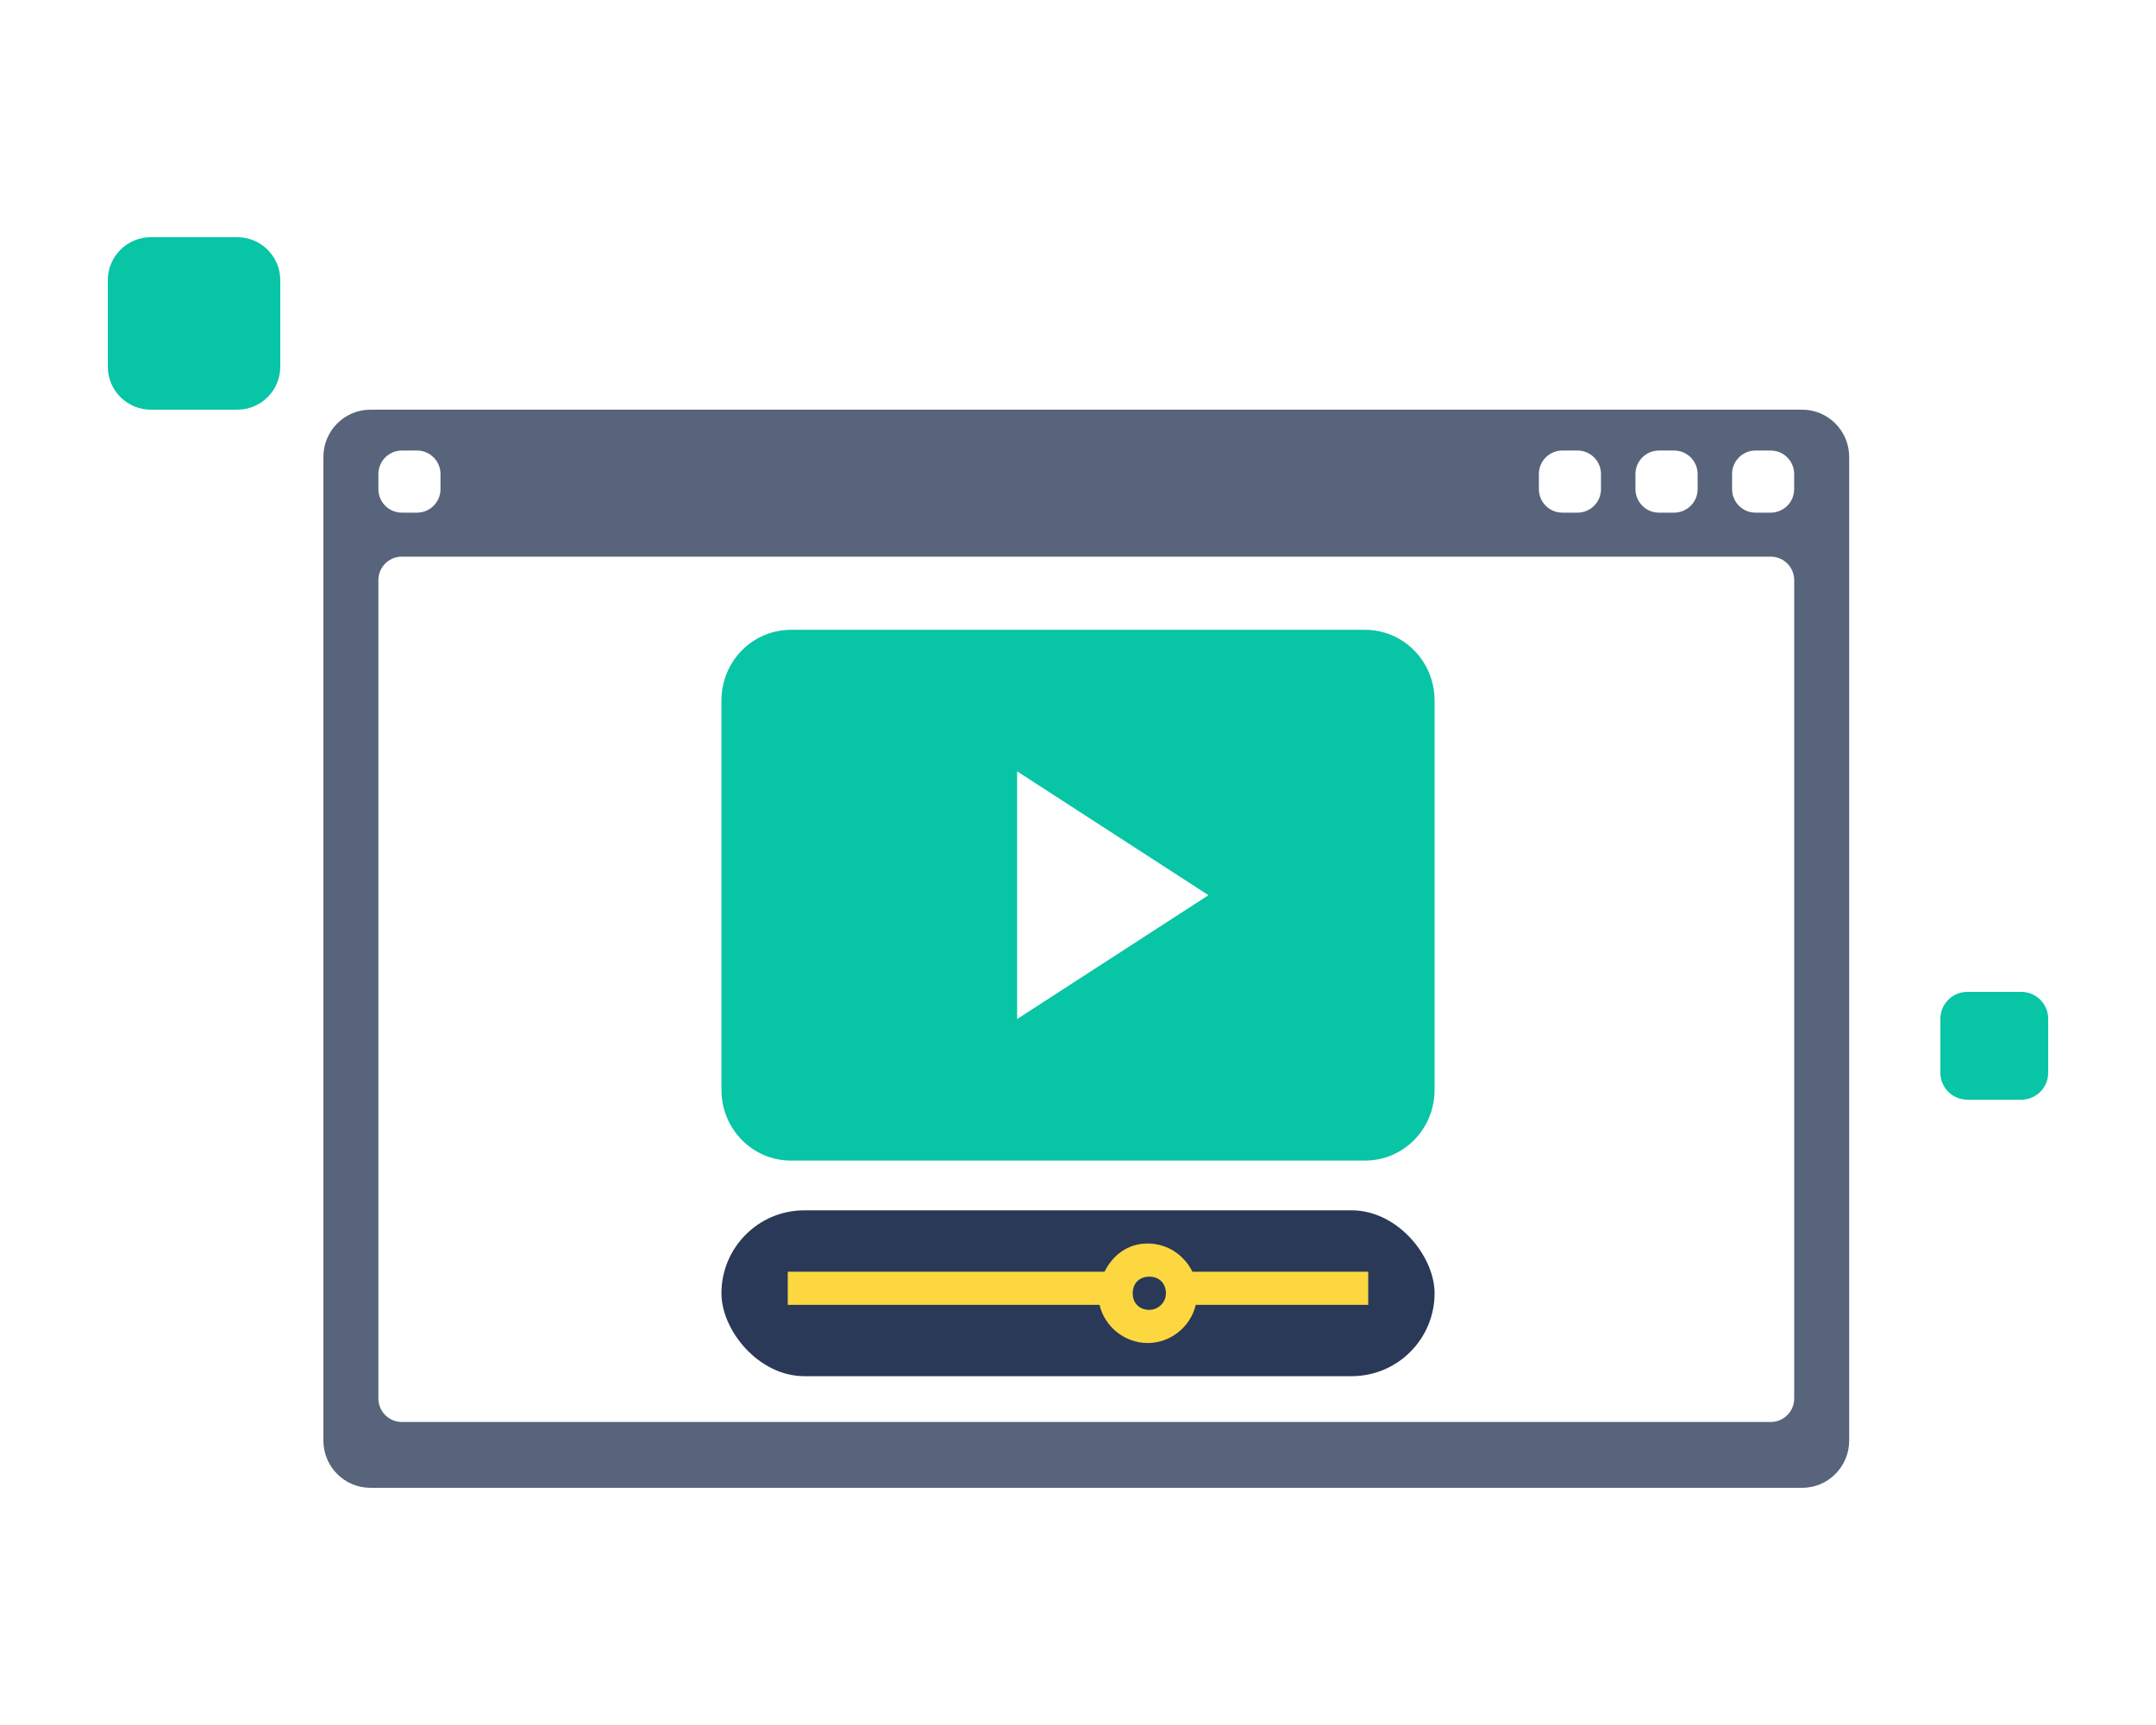 <svg width="100" height="80" viewBox="0 0 100 80" fill="none" xmlns="http://www.w3.org/2000/svg">
<rect width="100" height="80" fill="white"/>
<rect width="90" height="58" transform="translate(5 11)" fill="white"/>
<path fill-rule="evenodd" clip-rule="evenodd" d="M83.217 22.686C83.217 23.287 82.731 23.775 82.128 23.775H81.427C80.824 23.775 80.338 23.287 80.338 22.686V21.983C80.338 21.382 80.824 20.894 81.427 20.894H82.128C82.731 20.894 83.217 21.382 83.217 21.983V22.686ZM83.219 64.858C83.219 65.46 82.733 65.947 82.13 65.947H18.639C18.038 65.947 17.55 65.46 17.55 64.858V26.904C17.55 26.303 18.038 25.815 18.639 25.815H82.13C82.733 25.815 83.219 26.303 83.219 26.904V64.858ZM17.55 21.983C17.55 21.382 18.038 20.894 18.639 20.894H19.342C19.944 20.894 20.431 21.382 20.431 21.983V22.686C20.431 23.287 19.944 23.775 19.342 23.775H18.639C18.038 23.775 17.55 23.287 17.55 22.686V21.983ZM71.376 21.983C71.376 21.382 71.864 20.894 72.465 20.894H73.168C73.769 20.894 74.257 21.382 74.257 21.983V22.686C74.257 23.287 73.769 23.775 73.168 23.775H72.465C71.864 23.775 71.376 23.287 71.376 22.686V21.983ZM75.856 21.983C75.856 21.382 76.344 20.894 76.945 20.894H77.648C78.249 20.894 78.74 21.382 78.74 21.983V22.686C78.74 23.287 78.249 23.775 77.648 23.775H76.945C76.344 23.775 75.856 23.287 75.856 22.686V21.983ZM83.592 19H17.178C15.975 19 15 19.981 15 21.192V66.808C15 68.019 15.975 69 17.178 69H83.592C84.791 69 85.769 68.019 85.769 66.808V21.192C85.769 19.981 84.791 19 83.592 19Z" fill="#58647B"/>
<path d="M36.689 29.209C34.901 29.209 33.462 30.672 33.462 32.49V50.542C33.462 52.36 34.901 53.824 36.689 53.824H63.312C65.1 53.824 66.539 52.36 66.539 50.542V32.49C66.539 30.672 65.1 29.209 63.312 29.209H36.689ZM47.177 35.773L56.051 41.516L47.177 47.26V35.773Z" fill="#08C5A6"/>
<rect x="33.462" y="56.131" width="33.077" height="7.692" rx="3.846" fill="#2A3958"/>
<path d="M63.461 58.978H55.307C54.923 58.208 54.154 57.67 53.23 57.67C52.307 57.67 51.615 58.208 51.23 58.978H36.538V60.516H51C51.23 61.516 52.154 62.285 53.23 62.285C54.307 62.285 55.23 61.516 55.461 60.516H63.461V58.978ZM53.307 60.747C52.846 60.747 52.538 60.439 52.538 59.978C52.538 59.516 52.846 59.208 53.307 59.208C53.769 59.208 54.077 59.516 54.077 59.978C54.077 60.439 53.692 60.747 53.307 60.747Z" fill="#FCD740"/>
<path fill-rule="evenodd" clip-rule="evenodd" d="M11.004 11H6.996C5.894 11 5 11.893 5 12.996V17.004C5 18.107 5.894 19 6.996 19H11.004C12.107 19 13 18.107 13 17.004V12.996C13 11.893 12.107 11 11.004 11Z" fill="#08C5A6"/>
<path fill-rule="evenodd" clip-rule="evenodd" d="M93.753 46H91.247C90.558 46 90 46.558 90 47.247V49.753C90 50.442 90.558 51 91.247 51H93.753C94.442 51 95 50.442 95 49.753V47.247C95 46.558 94.442 46 93.753 46Z" fill="#08C5A6"/>
</svg>
